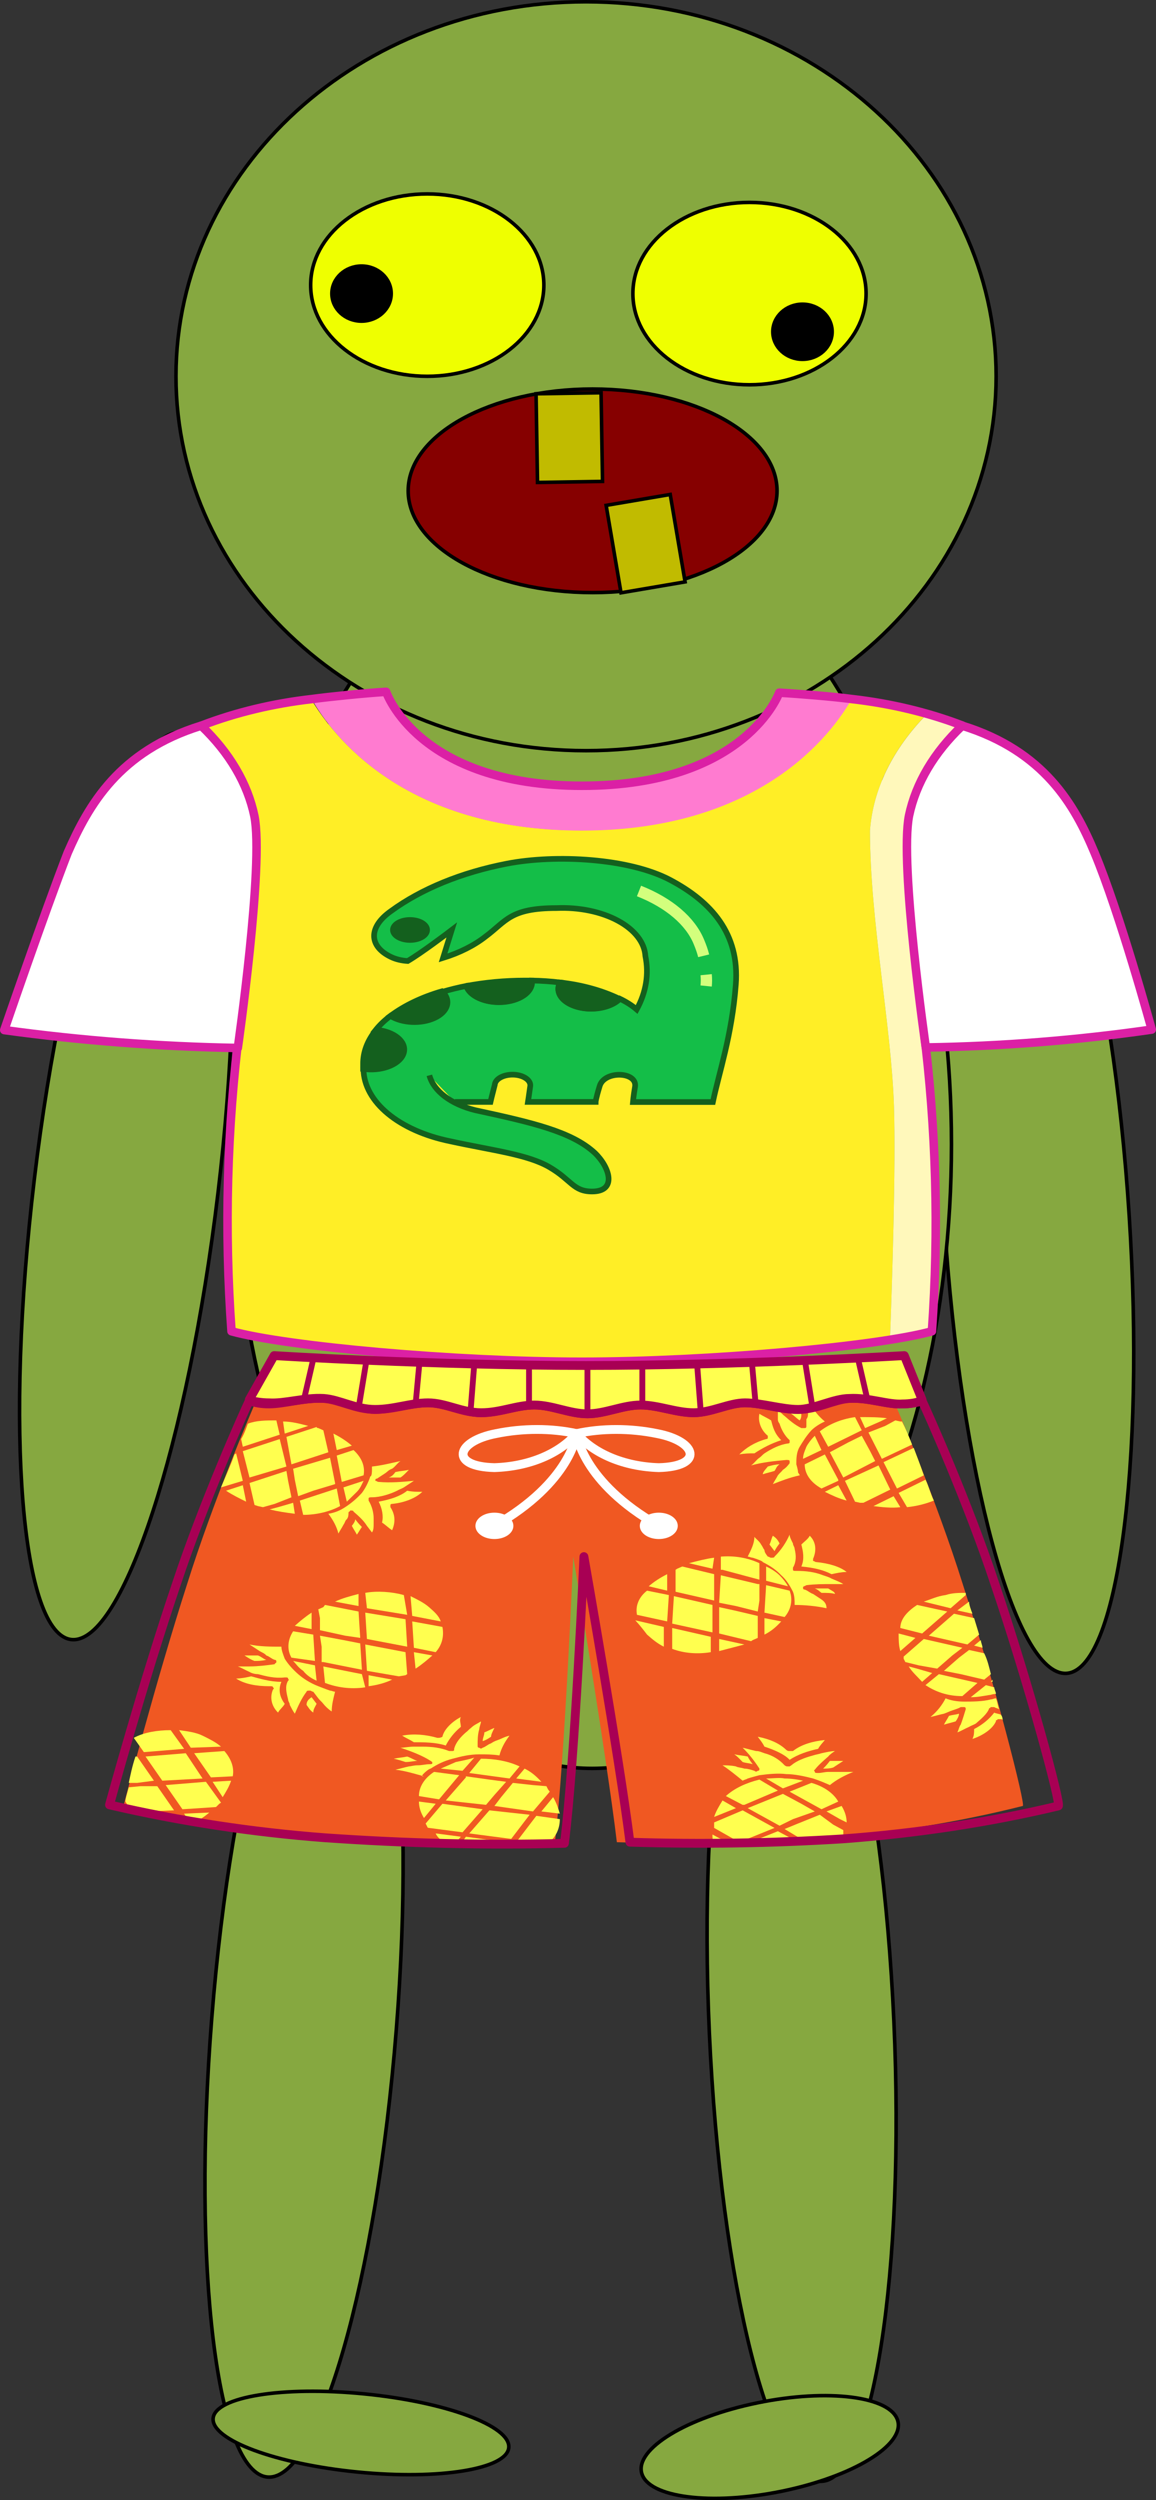 <svg version="1.1" xmlns="http://www.w3.org/2000/svg" xmlns:xlink="http://www.w3.org/1999/xlink" width="162.485" height="351.318" viewBox="0,0,162.485,351.318"><rect x="0" y="0" width="162.485" height="351.318" fill="#333333" stroke="none"/><g transform="translate(-49.765,-0.75)"><g data-paper-data="{&quot;isPaintingLayer&quot;:true}" stroke-miterlimit="10" stroke-dasharray="" stroke-dashoffset="0" style="mix-blend-mode: normal"><path d="M182.524,172.688c-2.28,-35.229 1.681,-64.052 8.848,-64.378c7.167,-0.326 14.825,27.968 17.105,63.197c2.28,35.229 -1.681,64.052 -8.848,64.378c-7.167,0.326 -14.825,-27.968 -17.105,-63.197z" fill="#86a840" fill-rule="nonzero" stroke="#000000" stroke-width="0.5" stroke-linecap="butt" stroke-linejoin="miter"/><path d="M183.5,161.547c0,48.432 -22.61,87.694 -50.5,87.694c-27.89,0 -50.5,-39.262 -50.5,-87.694c0,-48.432 22.61,-87.694 50.5,-87.694c27.89,0 50.5,39.262 50.5,87.694z" fill="#86a840" fill-rule="nonzero" stroke="#000000" stroke-width="0.5" stroke-linecap="butt" stroke-linejoin="miter"/><path d="M189.779,53.616c0,29.059 -25.806,52.616 -57.64,52.616c-31.834,0 -57.64,-23.557 -57.64,-52.616c0,-29.059 25.806,-52.616 57.64,-52.616c31.834,0 57.64,23.557 57.64,52.616z" fill="#86a840" fill-rule="nonzero" stroke="#000000" stroke-width="0.5" stroke-linecap="butt" stroke-linejoin="miter"/><path d="M54.592,166.431c4.203,-35.205 13.389,-63.31 20.518,-62.776c7.129,0.535 9.501,29.507 5.298,64.712c-4.203,35.205 -13.389,63.31 -20.518,62.776c-7.129,-0.535 -9.501,-29.507 -5.298,-64.712z" fill="#86a840" fill-rule="nonzero" stroke="#000000" stroke-width="0.5" stroke-linecap="butt" stroke-linejoin="miter"/><path d="M79.533,284.287c2.803,-35.178 10.881,-63.321 18.043,-62.86c7.161,0.462 10.694,29.353 7.891,64.532c-2.803,35.178 -10.881,63.321 -18.043,62.86c-7.161,-0.462 -10.694,-29.353 -7.891,-64.532z" fill="#86a840" fill-rule="nonzero" stroke="#000000" stroke-width="0.5" stroke-linecap="butt" stroke-linejoin="miter"/><path d="M149.468,286.36c-1.587,-35.254 2.933,-64.183 10.096,-64.614c7.163,-0.431 14.257,27.798 15.844,63.052c1.587,35.254 -2.933,64.183 -10.096,64.614c-7.163,0.431 -14.257,-27.798 -15.844,-63.052z" fill="#86a840" fill-rule="nonzero" stroke="#000000" stroke-width="0.5" stroke-linecap="butt" stroke-linejoin="miter"/><path d="M175.951,340.906c0.955,3.427 -6.326,7.857 -16.264,9.896c-9.938,2.038 -18.769,0.913 -19.724,-2.514c-0.955,-3.427 6.326,-7.857 16.264,-9.896c9.938,-2.038 18.769,-0.913 19.724,2.514z" data-paper-data="{&quot;index&quot;:null}" fill="#86a840" fill-rule="nonzero" stroke="#000000" stroke-width="0.5" stroke-linecap="butt" stroke-linejoin="miter"/><path d="M79.721,340.578c0.248,-3.033 9.752,-4.577 21.227,-3.448c11.476,1.129 20.578,4.504 20.33,7.537c-0.248,3.033 -9.752,4.577 -21.227,3.448c-11.476,-1.129 -20.578,-4.504 -20.33,-7.537z" data-paper-data="{&quot;index&quot;:null}" fill="#86a840" fill-rule="nonzero" stroke="#000000" stroke-width="0.5" stroke-linecap="butt" stroke-linejoin="miter"/><g><path d="M174.859,189.013c-14.25,2 -28.767,3.034 -43.329,3.087c-17.819,0 -41.48,-2.141 -49.224,-4.282c-1.08,-14.232 -0.749,-28.496 0.991,-42.698c2.09,-18.575 -3.912,-36.685 -5.359,-42.413c4.808,-1.846 10.07,-3.109 15.542,-3.729c2.921,4.871 12.808,18.45 37.943,18.45c25.135,0 35.264,-13.579 37.943,-18.45c3.666,0.463 7.256,1.162 10.718,2.088c-4.829,4.89 -7.605,10.552 -8.039,16.398c0,12.615 3.028,27.55 3.376,38.827c0.268,8.529 -0.268,25.07 -0.563,32.724z" fill="#ffee26" fill-rule="nonzero" stroke="none" stroke-width="1" stroke-linecap="butt" stroke-linejoin="miter"/><path d="M179.575,145.119c1.787,14.171 2.181,28.404 1.179,42.609c-1.916,0.499 -3.887,0.899 -5.895,1.195c0.295,-7.655 0.831,-24.106 0.563,-32.635c-0.348,-11.277 -3.376,-26.211 -3.376,-38.827c0.434,-5.846 3.21,-11.507 8.039,-16.398c1.723,0.447 3.382,0.997 4.957,1.642c-1.447,5.728 -7.476,23.838 -5.466,42.413z" fill="#fff8bb" fill-rule="nonzero" stroke="none" stroke-width="1" stroke-linecap="butt" stroke-linejoin="miter"/><path d="M93.587,98.995c2.385,-0.321 7.476,-0.839 10.424,-1.017c0,0 4.448,13.204 27.519,13.204c23.071,0 27.734,-13.079 27.734,-13.079c2.921,0.161 7.824,0.571 10.209,0.892c-2.787,4.871 -12.808,18.468 -37.943,18.468c-25.108,0 -35.13,-13.507 -37.943,-18.468z" fill="#ff7bd0" fill-rule="nonzero" stroke="none" stroke-width="1" stroke-linecap="butt" stroke-linejoin="miter"/><path d="M179.575,145.208c1.787,14.171 2.181,28.404 1.179,42.609c-7.717,2.141 -31.405,4.282 -49.224,4.282c-17.819,0 -41.48,-2.141 -49.224,-4.282c-1.027,-14.234 -0.642,-28.498 1.152,-42.698c2.09,-18.575 -3.912,-36.685 -5.359,-42.413c4.808,-1.846 10.07,-3.109 15.542,-3.729c2.358,-0.321 7.476,-0.839 10.397,-1.017c0,0 4.448,13.204 27.519,13.204c23.071,0 27.734,-13.079 27.734,-13.079c2.921,0.161 7.798,0.571 10.182,0.892c5.479,0.623 10.749,1.886 15.568,3.729c-1.447,5.728 -7.476,23.838 -5.466,42.502z" fill="none" fill-rule="evenodd" stroke="#db20a5" stroke-width="1.2" stroke-linecap="round" stroke-linejoin="round"/><path d="M85.521,115.428c1.367,6.78 -2.331,32.581 -2.331,32.581c-11.032,-0.19 -22.017,-1.032 -32.825,-2.516c0,0 5.6,-16.344 8.923,-24.927c2.921,-6.673 7.208,-14.274 18.757,-17.843c3.967,3.781 6.529,8.135 7.476,12.704z" fill="#ffffff" fill-rule="nonzero" stroke="#db20a5" stroke-width="1.2" stroke-linecap="round" stroke-linejoin="round"/><path d="M185.015,102.724c11.522,3.569 15.81,11.17 18.596,17.843c3.564,8.511 8.039,24.855 8.039,24.855c-10.44,1.51 -21.073,2.353 -31.753,2.516c0,0 -3.725,-25.801 -2.358,-32.581c0.957,-4.545 3.519,-8.875 7.476,-12.633z" fill="#ffffff" fill-rule="nonzero" stroke="#db20a5" stroke-width="1.2" stroke-linecap="round" stroke-linejoin="round"/></g><g stroke-linecap="butt" stroke-linejoin="miter"><path d="M110.118,151.855c0.578,2.189 3.008,4.041 6.417,4.89c8.04,1.74 13.558,3 16.829,6c2.122,2.025 3.171,5.43 -0.375,5.43c-2.672,0 -2.896,-1.62 -5.992,-3.42c-3.096,-1.8 -7.99,-2.34 -13.907,-3.63c-7.248,-1.468 -12.157,-5.53 -12.235,-10.125h0.375c2.551,0.228 4.927,-0.83 5.306,-2.362c0.379,-1.533 -1.381,-2.96 -3.933,-3.188c0.557,-0.695 1.244,-1.349 2.047,-1.95c1.64,1.037 4.318,1.161 6.203,0.287c1.885,-0.873 2.365,-2.461 1.113,-3.677c1.091,-0.321 2.217,-0.597 3.371,-0.825c0.431,1.426 2.607,2.416 5.008,2.279c2.401,-0.137 4.228,-1.355 4.205,-2.804c0,-0.075 0,-0.225 0,-0.225c1.325,0.023 2.645,0.113 3.945,0.27c-0.495,0.852 -0.27,1.796 0.604,2.53c0.874,0.734 2.288,1.167 3.79,1.16c1.656,-0.006 3.183,-0.537 4.02,-1.395c0.898,0.43 1.688,0.935 2.347,1.5c1.324,-2.415 1.741,-4.976 1.223,-7.5c-0.107,-1.902 -1.498,-3.696 -3.853,-4.97c-2.355,-1.273 -5.471,-1.916 -8.631,-1.78c-6.542,0 -7.041,1.815 -9.987,4.005c-1.596,1.252 -3.634,2.277 -5.967,3l1.223,-3.93c-0.649,0.495 -4.295,3.255 -6.192,4.365c-0.858,-0.049 -1.673,-0.247 -2.347,-0.57c-3.121,-1.485 -3.221,-4.185 0,-6.45c4.252,-3.111 9.902,-5.423 16.279,-6.66c6.891,-1.335 17.203,-0.765 22.971,2.295c5.768,3.06 9.763,7.515 9.213,14.7c-0.549,7.185 -2.372,12.405 -3.221,16.5h-11.236c0,0 0.075,-0.87 0.3,-2.19c0.275,-2.115 -4.394,-2.265 -4.994,0c-0.549,1.8 -0.549,2.175 -0.549,2.175h-9.513c0,0 0.1,-0.645 0.325,-2.265c0.062,-0.828 -1.006,-1.53 -2.384,-1.567c-1.379,-0.037 -2.547,0.604 -2.609,1.433c-0.399,1.53 -0.599,2.4 -0.599,2.4h-4.994" fill="#14be48" fill-rule="nonzero" stroke="#14601e" stroke-width="0.795"/><path d="M104.478,150.129c-0.88,0.518 -2.067,0.804 -3.299,0.796h-0.375c0,-0.21 0,-0.435 0,-0.66c-0.02,-1.652 0.595,-3.284 1.798,-4.77c1.948,0.362 3.274,1.445 3.271,2.67c-0.013,0.74 -0.515,1.446 -1.395,1.964z" fill="#14601e" fill-rule="nonzero" stroke="#14601e" stroke-width="0.795"/><path d="M112.565,141.505c-0.014,1.122 -1.14,2.131 -2.863,2.565c-1.722,0.434 -3.71,0.21 -5.052,-0.57c1.952,-1.456 4.416,-2.634 7.216,-3.45c0.465,0.45 0.708,0.97 0.699,1.5z" fill="#14601e" fill-rule="nonzero" stroke="#14601e" stroke-width="0.795"/><path d="M115.287,139.3c2.658,-0.504 5.428,-0.762 8.215,-0.765h0.949c0,0.075 0,0.225 0,0.225c0,1.541 -2.079,2.79 -4.644,2.79c-2.201,-0.016 -4.084,-0.954 -4.519,-2.25z" fill="#14601e" fill-rule="nonzero" stroke="#14601e" stroke-width="0.795"/><path d="M132.889,142.48c-1.496,0.005 -2.904,-0.426 -3.777,-1.156c-0.873,-0.73 -1.103,-1.669 -0.618,-2.519c3.034,0.336 5.883,1.12 8.29,2.28c-0.837,0.858 -2.364,1.389 -4.02,1.395z" fill="#14601e" fill-rule="nonzero" stroke="#14601e" stroke-width="0.795"/><path d="M104.9,131.425c0,-0.828 1.118,-1.5 2.497,-1.5c1.379,0 2.497,0.672 2.497,1.5c0,0.828 -1.118,1.5 -2.497,1.5c-1.379,0 -2.497,-0.672 -2.497,-1.5z" fill="#14601e" fill-rule="nonzero" stroke="#14601e" stroke-width="0.6"/><path d="M149.019,137.71c0.054,0.529 0.054,1.06 0,1.59" fill="none" fill-rule="evenodd" stroke="#d3ff7d" stroke-width="1.59"/><path d="M139.581,125.95c4.23,1.671 7.247,4.244 8.439,7.2c0.275,0.66 0.499,1.29 0.649,1.905" fill="none" fill-rule="evenodd" stroke="#d3ff7d" stroke-width="1.59"/></g><path d="M193.522,254.517c-9.194,2.315 -18.861,3.859 -28.762,4.63c-9.43,0.617 -18.861,0.772 -28.291,0.463c-1.415,-11.885 -6.13,-40.13 -6.13,-40.13c0,0 -1.179,28.4 -2.593,40.285c-10.609,0.309 -21.218,0 -31.827,-0.772c-9.666,-0.772 -19.332,-2.315 -28.762,-4.63c0,0 4.479,-17.287 8.959,-31.178c3.536,-11.267 8.959,-24.078 9.666,-25.622c0.707,0.309 1.65,0.463 2.593,0.463c2.122,0 4.715,-0.926 7.308,-0.772c2.122,0 4.715,1.544 6.837,1.544c2.122,0 4.715,-0.926 7.073,-0.926c2.357,0 4.715,1.389 7.073,1.389c2.358,0 4.715,-1.081 7.073,-1.081c2.357,0 4.715,1.235 7.073,1.235c2.357,0 4.715,-1.235 7.073,-1.235c2.358,0 4.715,1.081 7.073,1.081c2.357,0 4.479,-1.389 6.837,-1.389c2.358,0 4.479,0.926 7.073,0.926c2.593,0 4.715,-1.389 6.837,-1.544c2.593,-0.154 5.187,0.926 7.073,0.772c0.943,0 1.886,-0.154 2.593,-0.463c0.707,1.544 6.13,14.354 9.666,25.622c4.479,13.891 8.959,31.333 8.487,31.333z" fill="#f05822" fill-rule="nonzero" stroke="none" stroke-width="1" stroke-linecap="butt" stroke-linejoin="miter"/><g stroke="#ffffff" stroke-linecap="round" stroke-linejoin="round"><path d="M119.258,206.978c-6.365,-0.154 -5.422,-3.704 0.236,-4.785c3.772,-0.772 7.78,-0.772 11.316,0c-2.358,2.778 -6.601,4.63 -11.552,4.785z" fill="none" fill-rule="evenodd" stroke-width="1.24"/><path d="M130.81,202.194c0,0 -0.707,6.791 -11.552,12.965" fill="none" fill-rule="evenodd" stroke-width="1.24"/><path d="M116.9,215.159c0,-0.852 1.056,-1.543 2.358,-1.543c1.302,0 2.358,0.691 2.358,1.543c0,0.852 -1.056,1.543 -2.358,1.543c-1.302,0 -2.358,-0.691 -2.358,-1.543z" fill="#ffffff" fill-rule="nonzero" stroke-width="0.62"/><path d="M130.81,202.194c3.536,-0.772 7.544,-0.772 11.316,0c5.658,1.08 6.601,4.63 0.236,4.785c-4.951,-0.154 -9.195,-2.007 -11.552,-4.785z" fill="none" fill-rule="evenodd" stroke-width="1.24"/><path d="M142.362,215.159c-10.845,-6.174 -11.552,-12.965 -11.552,-12.965" fill="none" fill-rule="evenodd" stroke-width="1.24"/><path d="M140.005,215.159c0,-0.852 1.056,-1.543 2.358,-1.543c1.302,0 2.358,0.691 2.358,1.543c0,0.852 -1.056,1.543 -2.358,1.543c-1.302,0 -2.358,-0.691 -2.358,-1.543z" fill="#ffffff" fill-rule="nonzero" stroke-width="0.62"/></g><g fill="#ffff4f" fill-rule="nonzero" stroke="none" stroke-width="1" stroke-linecap="butt" stroke-linejoin="miter"><path d="M76.586,246.337l-1.65,-2.47c1.179,0.154 2.357,0.309 3.301,0.772c0.943,0.463 1.886,0.926 2.593,1.544z"/><path d="M70.22,247.572l5.658,-0.463l2.358,3.55l-5.658,0.309z"/><path d="M78.708,251.122l2.122,2.933l-0.236,0.154l-0.471,0.463l-4.715,0.309l-2.358,-3.396z"/><path d="M75.643,255.598l3.536,-0.154c-0.707,0.617 -1.65,1.235 -2.593,1.698z"/><path d="M69.985,246.954l-1.415,-2.006c1.415,-0.772 3.301,-1.08 5.187,-1.08l1.886,2.624z"/><path d="M81.301,246.8c0.943,1.08 1.415,2.315 1.179,3.55l-3.065,0.154l-2.357,-3.396z"/><path d="M79.651,251.122l2.593,-0.154c-0.236,0.772 -0.707,1.544 -1.179,2.315z"/><path d="M94.975,232.137l-0.236,-1.543l3.301,0.617l2.358,0.463l0.236,3.704l-5.422,-1.08h-0.236z"/><path d="M101.105,237.848c-2.122,0.309 -4.008,0 -5.658,-0.617l-0.236,-2.315l5.422,1.081z"/><path d="M90.731,233.68c-0.707,-1.235 -0.471,-2.624 0.236,-3.704l2.829,0.463l0.236,3.704z"/><path d="M92.382,235.533c-0.707,-0.463 -0.943,-0.926 -1.415,-1.389l3.065,0.617l0.236,2.161c-0.707,-0.309 -1.415,-0.772 -1.886,-1.389z"/><path d="M110.064,226.58c0.707,0.617 1.415,1.235 1.65,2.007l-4.008,-0.772l-0.236,-2.778c0.943,0.463 1.886,0.926 2.593,1.543z"/><path d="M106.999,232.137l-5.658,-1.08l-0.236,-3.704l5.658,0.926z"/><path d="M105.82,236.304l-4.479,-0.772l-0.236,-3.704l5.658,1.08l0.236,3.087l-0.236,0.154z"/><path d="M104.877,236.767c-0.943,0.463 -2.122,0.772 -3.3,0.926v-1.544z"/><path d="M96.154,238.311c0.236,0 0.471,0.154 0.707,0.154c-0.236,0.926 -0.472,1.852 -0.472,2.778c-0.471,-0.309 -0.943,-0.772 -1.179,-1.081c-0.236,-0.309 -0.471,-0.463 -0.707,-0.772c-0.236,-0.309 -0.471,-0.617 -0.707,-0.926c-0.236,0 -0.236,-0.154 -0.471,-0.154c-0.236,0 -0.471,0 -0.471,0.154c-0.707,0.926 -1.179,2.006 -1.65,3.087c-0.236,-0.309 -0.471,-0.772 -0.707,-1.235c0,-0.309 -0.236,-0.463 -0.236,-0.772c-0.236,-0.926 -0.471,-1.852 0,-2.624c0.236,-0.154 0,-0.154 0,-0.309c0,-0.154 -0.236,-0.154 -0.236,-0.154h-0.236c-1.415,0.154 -2.593,-0.154 -3.772,-0.463c-0.471,0 -0.943,-0.154 -1.179,-0.309c-0.707,-0.309 -1.179,-0.617 -1.65,-0.772c0.471,0 1.179,0 1.65,0v0c1.179,0 2.358,-0.154 3.536,-0.309c0,-0.154 0.236,-0.154 0.236,-0.309c0,-0.154 0,-0.309 -0.236,-0.309c-0.472,-0.154 -0.707,-0.463 -1.179,-0.617c-0.236,-0.309 -0.707,-0.463 -0.943,-0.617c-0.472,-0.309 -0.943,-0.617 -1.415,-0.926c1.415,0.309 3.065,0.309 4.479,0.309c0,0.463 0.236,1.08 0.471,1.698c0.471,0.772 1.179,1.544 1.886,2.161c0.707,0.617 1.65,1.235 2.829,1.698c0,0 1.179,0.463 1.65,0.617z"/><path d="M93.56,239.237c0.236,0.309 0.471,0.617 0.707,0.926c-0.236,0.463 -0.471,0.772 -0.471,1.235c-0.471,-0.309 -0.707,-0.772 -0.943,-1.08c0,-0.463 0.236,-0.772 0.707,-1.08z"/><path d="M89.788,240.163c-0.236,0.463 -0.707,0.772 -0.943,1.235c-0.943,-0.926 -1.179,-2.161 -0.707,-3.241c0.236,-0.154 0,-0.309 0,-0.309c0,-0.154 -0.236,-0.154 -0.236,-0.154h-0.236c-1.886,0 -3.536,-0.309 -4.715,-1.081c0.707,0 1.415,-0.154 2.122,-0.309c1.179,0.309 2.593,0.772 4.244,0.772c-0.471,1.08 -0.236,2.161 0.471,3.087z"/><path d="M106.999,227.661l-5.658,-0.926l-0.236,-2.161c1.65,-0.309 3.772,-0.154 5.422,0.309z"/><path d="M85.545,234.143c-0.471,-0.154 -0.943,-0.463 -1.415,-0.772c0.471,0 1.179,0 1.886,0c0.471,0.154 0.707,0.463 1.179,0.617c-0.707,0.154 -1.179,0.154 -1.65,0.154z"/><path d="M96.861,225.809c0.943,-0.463 2.122,-0.772 3.3,-1.08v1.698z"/><path d="M94.739,228.124l-0.236,-1.235l0.707,-0.309l0.236,-0.309l4.715,0.926l0.236,3.704l-2.122,-0.309l-3.536,-0.772z"/><path d="M93.56,228.124v1.544l-2.358,-0.463c0.707,-0.617 1.415,-1.235 2.358,-1.852z"/><path d="M107.706,228.587l4.244,0.772c0.236,1.235 0,2.47 -0.943,3.55l-3.065,-0.617z"/><path d="M110.535,233.372c-0.707,0.617 -1.415,1.235 -2.358,1.852l-0.236,-2.315z"/><path d="M90.967,207.133l5.187,-1.543l0.707,3.55v0.154l-3.065,0.926l-2.122,0.772l-0.472,-2.315z"/><path d="M99.454,204.509c1.179,1.08 1.65,2.315 1.415,3.55l-3.065,0.926l-0.707,-3.704z"/><path d="M97.568,212.38c-1.415,0.772 -3.301,1.235 -5.187,1.235l-0.471,-2.006l5.187,-1.698z"/><path d="M98.511,211.763l-0.471,-2.006l2.829,-0.926c-0.236,0.463 -0.471,1.081 -0.943,1.544c-0.471,0.463 -0.943,0.926 -1.415,1.389z"/><path d="M83.894,204.663l5.187,-1.698l0.943,3.859l-5.187,1.543z"/><path d="M90.024,202.656l4.244,-1.389c0,0.154 0.236,0.154 0.236,0.154l0.707,0.309l0.707,3.087l-5.187,1.698z"/><path d="M97.097,204.509l-0.471,-2.315c0.943,0.463 1.886,1.08 2.593,1.698z"/><path d="M102.048,207.287c0,-0.154 0,-0.309 0,-0.463c1.415,-0.154 2.593,-0.463 4.008,-0.772c-0.471,0.309 -0.707,0.772 -1.179,1.08c-0.471,0.154 -0.707,0.463 -0.943,0.617c-0.471,0.309 -0.707,0.463 -1.179,0.772c-0.236,0 -0.236,0.154 -0.236,0.309c0.236,0 0.236,0.154 0.471,0.154c1.65,0.154 3.301,0 4.951,-0.154c-0.471,0.309 -0.943,0.617 -1.415,0.926c-0.236,0.154 -0.707,0.309 -0.943,0.463c-0.943,0.463 -2.357,0.926 -3.536,0.926c-0.236,0 -0.471,0 -0.471,0.154v0.154v0.154c0.471,0.772 0.707,1.698 0.707,2.47c0,0.309 0,0.463 0,0.772c0,0.463 0,0.926 -0.236,1.235c-0.236,-0.309 -0.471,-0.617 -0.707,-0.926v0c-0.471,-0.772 -1.179,-1.389 -1.886,-2.006c0,-0.154 -0.236,-0.154 -0.471,-0.154c0,0.154 -0.236,0.154 -0.236,0.309c0,0.309 0,0.617 -0.236,0.926c-0.236,0.154 -0.236,0.463 -0.471,0.772c-0.236,0.463 -0.471,0.772 -0.707,1.235c-0.236,-0.926 -0.707,-1.852 -1.415,-2.778c0.943,-0.154 1.65,-0.463 2.358,-0.926c0.943,-0.617 1.65,-1.235 2.357,-2.006c0.472,-0.617 0.943,-1.544 1.179,-2.315c0.236,0 0.236,-0.772 0.236,-0.926z"/><path d="M105.348,207.596c0.707,-0.154 1.179,-0.154 1.886,-0.309c-0.471,0.463 -0.707,0.772 -1.179,1.08c-0.471,0 -1.179,0 -1.65,0c0.471,-0.154 0.707,-0.463 0.943,-0.772z"/><path d="M106.999,210.22c0.707,0.154 1.415,0.154 2.122,0.154c-0.943,0.926 -2.593,1.544 -4.244,1.698c0,0 -0.236,0 -0.236,0.154v0.154v0.154c0.707,1.08 0.707,2.161 0.236,3.241c-0.471,-0.309 -0.943,-0.772 -1.415,-1.08c0.236,-0.926 0,-2.007 -0.471,-2.933c1.65,-0.309 3.065,-0.772 4.008,-1.543z"/><path d="M100.633,215.313c-0.236,0.309 -0.471,0.772 -0.707,1.081c-0.236,-0.463 -0.471,-0.772 -0.707,-1.235c0.236,-0.309 0.471,-0.617 0.471,-0.926c0.236,0.309 0.471,0.617 0.943,1.08z"/><path d="M83.894,209.448l0.471,2.315c-0.943,-0.463 -1.886,-0.926 -2.829,-1.543z"/><path d="M90.731,211.146l-2.358,0.926l-1.65,0.463l-0.707,-0.154l-0.472,-0.154l-0.707,-3.087l5.187,-1.698l0.236,1.389z"/><path d="M91.203,213.461c-1.179,-0.154 -2.357,-0.309 -3.536,-0.617l1.179,-0.309l2.122,-0.617z"/><path d="M89.788,202.194l-0.236,-1.698c1.179,0 2.358,0.309 3.536,0.617z"/><path d="M153.207,226.426l-2.358,-0.463l0.236,-3.859l5.187,1.235h0.236v2.315l-0.236,1.543z"/><path d="M151.321,221.333h-0.236v-1.852c1.886,-0.154 3.772,0.154 5.422,0.926v2.315z"/><path d="M157.451,223.494l3.301,0.772c0.471,1.235 0.236,2.624 -0.707,3.704l-2.829,-0.617z"/><path d="M159.337,222.104c0.471,0.463 0.943,1.081 1.179,1.544l-3.065,-0.772v-2.006c0.707,0.309 1.415,0.772 1.886,1.235z"/><path d="M139.062,228.433l4.008,0.926v2.778c-0.943,-0.463 -1.65,-1.081 -2.357,-1.698c-0.471,-0.617 -0.943,-1.235 -1.65,-2.006z"/><path d="M149.907,226.272v3.859l-5.658,-1.235l0.236,-3.859z"/><path d="M150.142,225.654l-5.422,-1.235v-3.087l0.236,-0.154l0.707,-0.309l4.479,1.08z"/><path d="M149.907,221.178l-3.301,-0.772c1.179,-0.309 2.357,-0.617 3.536,-0.772z"/><path d="M165.938,226.735c-1.415,-0.309 -3.065,-0.463 -4.479,-0.463c0,-0.617 0,-1.235 -0.236,-1.852c-0.471,-0.926 -0.943,-1.698 -1.65,-2.315c-0.707,-0.772 -1.65,-1.389 -2.593,-1.852c0,-0.154 -0.943,-0.463 -1.415,-0.617c-0.236,0 -0.471,-0.154 -0.707,-0.154c0.471,-0.926 0.943,-1.852 0.943,-2.778c0.236,0.309 0.707,0.617 0.943,1.08c0.236,0.309 0.236,0.463 0.471,0.772c0,0.309 0.236,0.617 0.471,0.926c0.236,0 0.236,0.154 0.471,0.154c0.236,0 0.471,0 0.471,-0.154c0.943,-0.926 1.65,-2.006 2.122,-3.087c0,0.309 0.236,0.772 0.471,1.235c0,0.309 0.236,0.463 0.236,0.772c0.236,0.926 0.236,1.852 -0.236,2.624c0,0.154 0,0.154 0,0.309c0,0.154 0.236,0.154 0.236,0.154h0.236c1.415,0 2.593,0.154 3.772,0.617c0.471,0.154 0.943,0.309 1.179,0.463c0.707,0.309 1.179,0.463 1.65,0.772c-0.471,0 -1.179,0 -1.65,0v0c-1.179,0 -2.358,0 -3.536,0.154c-0.236,0.154 -0.471,0.154 -0.471,0.309c0,0.154 0,0.309 0.236,0.309c0.471,0.154 0.707,0.463 1.179,0.617c0.236,0.154 0.707,0.463 0.943,0.617c0.471,0.309 0.943,0.617 0.943,1.389z"/><path d="M158.63,218.709c-0.236,-0.309 -0.471,-0.617 -0.707,-0.926c0.236,-0.463 0.236,-0.772 0.472,-1.235c0.471,0.309 0.707,0.617 0.943,1.081c-0.236,0.309 -0.471,0.617 -0.707,1.08z"/><path d="M168.767,221.641c-0.707,0 -1.415,0.154 -2.122,0.309c-1.179,-0.617 -2.593,-0.926 -4.244,-1.08c0.471,-1.081 0.236,-2.161 0,-3.087c0.471,-0.463 0.943,-0.772 1.179,-1.235c0.943,0.926 0.943,2.161 0.471,3.241c0,0.154 0,0.154 0,0.309c0.236,0 0.236,0.154 0.471,0.154c-0.236,0 -0.236,0 0,0c1.65,0.154 3.301,0.617 4.244,1.389z"/><path d="M144.248,229.513l5.422,1.235v2.161c-1.886,0.309 -3.772,0.154 -5.422,-0.463z"/><path d="M167.117,224.728c-0.471,-0.154 -1.179,-0.154 -1.886,-0.154c-0.236,-0.154 -0.471,-0.463 -0.943,-0.617c0.707,0 1.179,0 1.886,0c0.471,0.309 0.943,0.463 0.943,0.772z"/><path d="M154.386,231.828c-1.179,0.309 -2.357,0.617 -3.536,0.926v-1.698z"/><path d="M155.329,231.365l-4.479,-1.08v-3.704l2.122,0.463l3.301,0.772v1.852v1.235l-0.707,0.309z"/><path d="M157.215,228.124l2.357,0.463c-0.707,0.772 -1.415,1.389 -2.357,1.852v-0.772z"/><path d="M140.712,224.265l3.065,0.617l-0.236,3.704l-4.244,-0.926c-0.236,-1.235 0.236,-2.47 1.415,-3.396z"/><path d="M143.541,221.95v2.315l-2.593,-0.617c0.707,-0.617 1.65,-1.235 2.593,-1.698z"/><path d="M172.775,206.052l-4.479,2.315l-1.886,-3.55v0l2.593,-1.389l1.886,-0.926l1.179,2.161z"/><path d="M162.873,206.515l2.829,-1.389l1.886,3.55v0.154l-2.357,1.081c-1.65,-0.926 -2.358,-2.161 -2.358,-3.396z"/><path d="M169.946,199.878l0.943,1.852l-4.715,2.315l-1.179,-2.161c1.179,-0.926 2.829,-1.698 4.951,-2.006z"/><path d="M164.288,202.502l0.943,2.006l-2.593,1.235c0,-0.617 0.236,-1.081 0.471,-1.698c0.236,-0.463 0.707,-1.081 1.179,-1.544z"/><path d="M174.897,210.065l-3.772,1.852c-0.236,0 -0.472,0 -0.472,0l-0.707,-0.154l-1.415,-2.933l4.715,-2.161z"/><path d="M167.588,209.448l1.179,2.161c-1.179,-0.309 -2.122,-0.772 -3.065,-1.235z"/><path d="M158.63,207.441c-0.471,0.154 -1.179,0.309 -1.65,0.463c0,-0.309 0.471,-0.772 0.707,-1.08c0.471,-0.154 1.179,-0.309 1.65,-0.309c-0.471,0.309 -0.471,0.617 -0.707,0.926z"/><path d="M155.8,204.972c-0.707,0 -1.415,0 -2.122,0.154c0.943,-0.926 2.122,-1.698 3.772,-2.161c0,0 0.236,0 0.236,-0.154v-0.154c0,-0.154 0,-0.154 0,-0.154c-0.943,-0.772 -1.415,-2.006 -1.179,-3.087c0.471,0.309 1.179,0.617 1.65,0.926c0.236,0.926 0.471,1.852 1.415,2.778c-1.415,0.463 -2.593,1.08 -3.772,1.852z"/><path d="M171.36,201.422l-0.707,-1.543c1.415,0 2.593,0 3.772,0.154l-0.943,0.463z"/><path d="M176.311,212.535c-1.179,0.154 -2.593,0 -3.772,-0.154l2.829,-1.389z"/><path d="M112.421,253.746l2.829,-3.241v-0.154l3.301,0.463l2.358,0.309l-1.65,1.852l-1.179,1.389z"/><path d="M108.649,253.128c0,-1.235 0.707,-2.47 2.122,-3.396l3.536,0.463l-2.829,3.396z"/><path d="M117.372,247.88c1.886,0 3.772,0.309 5.422,1.081l-1.415,1.698l-5.658,-0.772z"/><path d="M116.429,247.726l-1.65,1.852l-3.065,-0.309c0.707,-0.309 1.415,-0.617 2.122,-0.926c0.707,-0.154 1.65,-0.309 2.593,-0.617z"/><path d="M124.209,255.752l-2.593,3.396l-5.894,-0.772l2.829,-3.241z"/><path d="M114.779,258.222l-4.715,-0.617c-0.236,0 -0.236,-0.154 -0.236,-0.154l-0.236,-0.463l2.357,-2.778l5.658,0.772z"/><path d="M111.007,254.209l-1.65,2.006c-0.471,-0.772 -0.707,-1.544 -0.707,-2.315z"/><path d="M109.356,250.35c-1.179,-0.309 -2.593,-0.772 -4.008,-0.926c0.707,-0.154 1.179,-0.309 1.886,-0.463c0.236,0 0.707,-0.154 1.179,-0.154c0.707,0 1.179,-0.154 1.65,-0.154c0.236,0 0.471,0 0.471,-0.154c0,-0.154 0,-0.154 -0.236,-0.309c-1.179,-0.772 -2.829,-1.389 -4.244,-1.852c0.471,0 1.179,-0.154 1.886,-0.154c0.236,0 0.707,0 1.179,0c1.415,0 2.593,0.154 3.772,0.617c0.236,0 0.236,0 0.471,0c0.236,0 0.236,-0.154 0.236,-0.154v-0.154c0.236,-0.926 0.943,-1.698 1.65,-2.315c0.236,-0.154 0.471,-0.463 0.707,-0.617c0.471,-0.463 0.943,-0.617 1.415,-0.926c0,0.309 -0.236,0.772 -0.236,1.08v0c-0.236,0.772 -0.236,1.544 -0.236,2.315c0,0.154 0,0.309 0.236,0.309c0.236,0.154 0.236,0.154 0.471,0c0.472,-0.154 0.707,-0.463 1.179,-0.617c0.236,-0.154 0.471,-0.309 0.943,-0.463c0.472,-0.154 0.943,-0.463 1.65,-0.617c-0.707,0.926 -1.179,1.852 -1.415,2.778c-0.943,-0.154 -1.886,-0.154 -2.829,-0.154c-1.415,0 -2.593,0.309 -3.772,0.617c-1.179,0.309 -2.122,0.772 -3.065,1.389c-0.236,0 -0.943,0.617 -1.179,0.926c0,0.154 -0.236,0.154 0.236,0.154z"/><path d="M106.763,248.344c-0.471,-0.154 -0.943,-0.309 -1.65,-0.463c0.707,-0.154 1.179,-0.154 1.886,-0.309c0.472,0.154 0.943,0.463 1.415,0.617c-0.471,0 -0.943,0.154 -1.65,0.154z"/><path d="M111.949,244.793c0.236,-1.081 1.415,-2.161 2.593,-2.778c-0.236,0.463 0,0.926 0,1.389c-0.943,0.772 -1.65,1.698 -2.122,2.624c-1.415,-0.463 -3.065,-0.463 -4.479,-0.463c-0.471,-0.309 -1.179,-0.617 -1.65,-0.926c1.65,-0.309 3.301,-0.154 4.951,0.309c0.236,0 0.472,0 0.707,-0.154c-0.236,0.154 -0.236,0.154 0,0z"/><path d="M125.152,255.906l3.301,0.463c0,1.235 -0.471,2.47 -1.65,3.396l-4.244,-0.463z"/><path d="M118.786,244.793c-0.471,0.309 -0.707,0.463 -1.179,0.617c0,-0.463 0.236,-0.772 0.236,-1.235c0.471,-0.154 0.943,-0.463 1.415,-0.617c-0.236,0.463 -0.471,0.926 -0.471,1.235z"/><path d="M125.859,255.289l1.65,-2.006c0.471,0.772 0.707,1.544 0.943,2.315z"/><path d="M124.68,251.585l1.886,0.154l0.236,0.463l0.236,0.309l-2.358,2.778l-5.422,-0.772l0.943,-1.235l1.65,-2.007z"/><path d="M122.323,250.659l1.179,-1.389c0.943,0.463 1.65,1.08 2.358,1.852l-1.179,-0.154z"/><path d="M162.402,254.209l1.886,1.08l-3.065,1.08l-1.886,0.926l-4.479,-2.47l4.951,-2.007z"/><path d="M156.508,250.813l2.593,1.544l-4.715,2.006h-0.236l-2.358,-1.235c1.179,-1.081 2.829,-1.852 4.715,-2.315z"/><path d="M165.231,254.98l-4.479,-2.47l3.065,-1.235c1.65,0.463 3.065,1.389 3.772,2.624z"/><path d="M160.044,250.659c0.943,0 1.886,0.154 2.593,0.309l-2.829,1.08l-2.358,-1.389c0.943,0 1.886,-0.154 2.593,0z"/><path d="M158.63,257.604l-4.951,2.007l-3.536,-2.007c0,-0.154 0,-0.309 0,-0.309v-0.463l4.008,-1.698z"/><path d="M153.207,254.826l-3.065,1.235c0.236,-0.772 0.707,-1.544 1.179,-2.315z"/><path d="M167.588,249.733c0.707,0 1.415,0 2.122,0c-1.179,0.463 -2.357,1.08 -3.301,1.852c-0.707,-0.309 -1.415,-0.617 -2.357,-0.926c-1.179,-0.309 -2.593,-0.617 -3.772,-0.617c-1.179,-0.154 -2.593,0 -3.772,0.154c0,0 -1.179,0.309 -1.65,0.463c-0.236,0.154 -0.471,0.154 -0.707,0.309c-0.943,-0.772 -1.886,-1.544 -2.829,-2.161c0.471,0 1.179,0 1.886,0.154c0.236,0.154 0.707,0.154 1.179,0.309c0.471,0 0.943,0.154 1.415,0.309c0.236,0.154 0.236,0.154 0.472,0c0.236,0 0.236,-0.154 0.236,-0.309c-0.707,-1.081 -1.415,-2.007 -2.357,-2.933c0.707,0.154 1.179,0.309 1.886,0.463c0.471,0 0.707,0.154 1.179,0.309c1.179,0.309 2.122,0.926 2.829,1.698c0.236,0.154 0.236,0.154 0.472,0.154h0.236c0.236,-0.154 0.236,-0.154 0.236,-0.154c0.707,-0.617 1.886,-1.08 3.065,-1.389c0.471,-0.154 0.707,-0.154 1.179,-0.309c0.707,-0.154 1.415,-0.309 1.886,-0.309c-0.236,0.154 -0.707,0.463 -0.943,0.772v0c-0.707,0.617 -1.415,1.235 -1.886,1.852c-0.236,0.154 0,0.154 0,0.309c0,0.154 0.236,0.154 0.472,0.154c0.471,0 0.943,-0.154 1.415,-0.154c0.471,0 0.943,0 1.415,0z"/><path d="M154.15,248.344c-0.472,-0.463 -0.707,-0.772 -1.179,-1.081c0.707,0.154 1.179,0.154 1.886,0.309c0.236,0.463 0.471,0.772 0.707,1.081c-0.471,-0.154 -0.943,-0.154 -1.415,-0.309z"/><path d="M156.272,244.793c1.65,0.309 3.065,0.926 4.008,1.852c0.236,0.154 0.236,0.154 0.471,0.154h0.236c0.236,0 0.236,0 0.236,0c1.179,-0.926 2.829,-1.389 4.479,-1.544c-0.236,0.309 -0.707,0.772 -0.943,1.235c-1.415,0.309 -2.829,0.772 -4.008,1.544c-0.707,-0.772 -2.122,-1.389 -3.536,-1.852c-0.236,-0.463 -0.471,-0.772 -0.943,-1.389z"/><path d="M166.409,248.189c0.707,0 1.179,0 1.886,0c-0.471,0.309 -0.943,0.617 -1.415,0.926c-0.472,0.154 -0.943,0.154 -1.415,0.154c0.471,-0.463 0.707,-0.772 0.943,-1.081z"/><path d="M168.06,254.517c0.471,0.772 0.707,1.544 0.707,2.315l-0.943,-0.463l-1.886,-1.081z"/><path d="M185.034,239.083c-2.122,0 -3.772,-0.617 -5.187,-1.544l1.886,-1.543l5.422,1.235z"/><path d="M178.669,226.272l4.244,0.926l-3.536,3.087l-3.065,-0.772c0,-1.235 0.943,-2.315 2.357,-3.241z"/><path d="M184.563,241.552c0,0.309 -0.236,0.772 -0.471,1.08c-0.471,0.154 -1.179,0.309 -1.65,0.463c0.236,-0.463 0.471,-0.772 0.707,-1.235c0.471,-0.154 0.943,-0.154 1.415,-0.309z"/><path d="M178.433,230.902l-2.122,1.852c-0.236,-0.772 -0.236,-1.698 -0.236,-2.47z"/><path d="M178.905,234.761l-1.886,-0.463l-0.236,-0.463v-0.309l2.829,-2.47l5.422,1.235l-1.415,1.08l-2.122,1.852z"/><path d="M180.791,235.841l-1.415,1.235c-0.707,-0.772 -1.415,-1.389 -1.886,-2.161l1.179,0.309z"/><path d="M83.894,204.046l-0.236,-1.081c0.472,-0.772 0.707,-1.544 0.943,-2.161c1.179,-0.463 2.593,-0.463 4.008,-0.463l0.471,2.006z"/><path d="M83.894,208.83l-3.065,0.926c0.707,-1.698 1.415,-3.241 1.886,-4.63l0.236,-0.154z"/><path d="M71.871,251.739l2.357,3.396l-3.536,0.154c-0.943,-0.154 -1.886,-0.463 -2.829,-0.617l-0.471,-0.772c0,-0.463 0.236,-1.08 0.471,-2.006l1.65,-0.154z"/><path d="M69.042,251.276h-1.179c0.236,-1.08 0.471,-2.315 0.943,-3.704h0.236l2.358,3.396z"/><path d="M115.25,258.839l5.658,0.772l-0.236,0.309c-1.886,0 -4.008,0 -6.13,0z"/><path d="M111.007,258.376l3.536,0.463l-0.943,1.081c-0.471,0 -0.707,0 -1.179,0c-0.471,-0.463 -1.179,-0.926 -1.415,-1.544z"/><path d="M159.101,258.067l2.593,1.389c-2.122,0.154 -4.479,0.154 -6.837,0.309z"/><path d="M149.907,258.53l2.593,1.389c-0.707,0 -1.65,0 -2.358,0c-0.236,-0.463 -0.236,-1.081 -0.236,-1.389z"/><path d="M166.881,257.141l1.415,0.772v0.463v0.309l-1.179,0.463c-0.707,0 -1.415,0.154 -2.122,0.154c-0.707,0.154 -1.415,0.154 -2.122,0.154l-2.829,-1.698l1.886,-0.772l3.065,-1.235z"/><path d="M184.327,227.043l1.65,-1.235c0,0.463 0.236,1.08 0.471,1.698z"/><path d="M179.612,225.809c0.943,-0.309 1.886,-0.772 3.065,-0.926c0.943,-0.309 1.886,-0.309 2.829,-0.309c0,0.154 0,0.154 0,0.309l-2.122,1.852z"/><path d="M186.685,231.983l0.943,-0.772c0,0.309 0.236,0.772 0.236,1.08z"/><path d="M183.856,227.506l2.829,0.617c0.236,0.772 0.471,1.544 0.707,2.315l-1.65,1.389l-5.422,-1.235z"/><path d="M189.042,237.076l0.236,-0.309c0,0 0,0.154 0,0.309z"/><path d="M185.978,232.6l2.122,0.463c0.471,0.926 0.707,2.007 0.943,2.933l-0.943,0.772l-3.301,-0.772l-2.358,-0.463l2.122,-1.852z"/><path d="M186.921,242.941c-0.236,0.154 -0.707,0.309 -0.943,0.463c-0.707,0.309 -1.179,0.617 -1.65,0.772c0.236,-0.463 0.236,-0.772 0.471,-1.08v0c0.236,-0.617 0.471,-1.389 0.707,-2.161c0,-0.154 0,-0.309 -0.236,-0.309c0,0 -0.236,0 -0.471,0c-0.236,0.154 -0.707,0.309 -1.179,0.463c-0.471,0.154 -0.707,0.309 -1.179,0.463c-0.707,0.154 -1.179,0.309 -1.886,0.463c0.943,-0.772 1.65,-1.698 2.122,-2.624c0.707,0.309 1.65,0.463 2.593,0.463c1.179,0 2.593,0 3.772,-0.309c0.236,0 0.471,-0.154 0.707,-0.154c0.236,0.463 0.236,1.08 0.472,1.544c-0.236,-0.154 -0.472,-0.154 -0.707,-0.309c-0.236,0 -0.236,0 -0.471,0c0,0 0,0 -0.236,0.154c0.236,-0.154 0.236,0 0,0c-0.236,0.772 -1.179,1.544 -1.886,2.161z"/><path d="M188.335,237.539l1.179,0.309c0,0.309 0.236,0.617 0.236,0.926c-0.471,0 -0.707,0.154 -0.943,0.154c-0.943,0.154 -1.65,0.309 -2.593,0.309z"/><path d="M190.693,242.478c0,-0.154 -0.236,-0.154 -0.236,-0.154c-0.236,0 -0.236,0 -0.471,0c0,0.154 -0.236,0.154 -0.236,0.154c0,0.154 0,0.154 0,0.154c-0.471,1.08 -1.886,2.006 -3.3,2.47c0.236,-0.463 0.236,-0.926 0.236,-1.389c1.179,-0.617 2.122,-1.389 2.829,-2.315c0.236,0.154 0.707,0.154 0.943,0.309c0.236,0.309 0.236,0.617 0.236,0.772z"/><path d="M176.076,210.528l3.772,-1.852c0.471,0.926 0.707,2.006 1.179,2.933c-1.179,0.463 -2.358,0.772 -3.772,0.926z"/><path d="M173.954,206.207l4.244,-2.006c0.471,1.235 0.943,2.47 1.415,3.859l-3.772,1.852z"/><path d="M174.19,201.113l1.415,-0.772l0.707,0.154h0.236c0.471,0.926 0.943,2.006 1.415,3.241l-4.244,2.006l-0.707,-1.389l-1.179,-2.315z"/><path d="M162.166,200.341c-0.471,-0.309 -0.707,-0.617 -1.179,-0.926c0,-0.309 0.236,-0.617 0.236,-0.926h0.236c0.236,0.309 0.707,0.617 0.943,0.926c0,0.309 0,0.617 -0.236,0.926z"/><path d="M159.101,200.187c0,-0.309 0,-0.772 0,-1.081h0.236c0.236,0.154 0.471,0.463 0.707,0.617v0c0.707,0.617 1.415,1.235 2.358,1.698c0,0 0.236,0 0.471,0c0.236,0 0.236,-0.154 0.236,-0.309c0,-0.309 0,-0.617 0,-0.926c0.236,-0.309 0.236,-0.617 0.236,-0.926c0.236,-0.463 0.236,-0.926 0.236,-1.389c0.471,0.926 1.179,1.852 2.122,2.624c-0.707,0.309 -1.415,0.772 -1.886,1.235c-0.707,0.772 -1.179,1.544 -1.65,2.315c-0.471,0.772 -0.471,1.698 -0.471,2.47c0,0 0.236,0.772 0.236,1.081c0,0.154 0.236,0.309 0.236,0.463c-1.415,0.309 -2.593,0.772 -3.772,1.235c0.236,-0.463 0.471,-0.772 0.707,-1.235c0.236,-0.309 0.471,-0.463 0.707,-0.772c0.471,-0.309 0.707,-0.617 0.943,-0.926c0,0 0,-0.154 0,-0.309c0,-0.154 -0.236,-0.154 -0.471,-0.154c-1.65,0.154 -3.301,0.309 -4.951,0.772c0.471,-0.309 0.707,-0.772 1.179,-1.081c0.236,-0.154 0.471,-0.463 0.707,-0.617c0.943,-0.617 2.122,-1.235 3.301,-1.389c0,0 0.236,0 0.236,-0.154v-0.154v-0.154c-0.707,-0.617 -1.179,-1.544 -1.415,-2.315c-0.236,-0.309 -0.236,-0.463 -0.236,-0.617z"/></g><g stroke="#a80054" stroke-linecap="round" stroke-linejoin="round"><path d="M198.52,254.517c-9.704,2.315 -19.905,3.859 -30.355,4.63c-9.953,0.617 -19.905,0.772 -29.858,0.463c-1.493,-11.885 -6.469,-40.13 -6.469,-40.13c0,0 -1.244,28.4 -2.737,40.285c-11.197,0.309 -22.393,0 -33.59,-0.772c-10.201,-0.772 -20.403,-2.315 -30.355,-4.63c0,0 4.727,-17.287 9.455,-31.178c3.732,-11.267 9.455,-24.078 10.201,-25.622c0.747,0.309 1.742,0.463 2.737,0.463c2.239,0 4.976,-0.926 7.713,-0.772c2.239,0 4.976,1.544 7.216,1.544c2.239,0 4.976,-0.926 7.464,-0.926c2.488,0 4.976,1.389 7.464,1.389c2.488,0 4.976,-1.081 7.464,-1.081c2.488,0 4.976,1.235 7.464,1.235c2.488,0 4.976,-1.235 7.464,-1.235c2.488,0 4.976,1.081 7.464,1.081c2.488,0 4.727,-1.389 7.216,-1.389c2.488,0 4.728,0.926 7.464,0.926c2.737,0 4.976,-1.389 7.216,-1.544c2.737,-0.154 5.474,0.926 7.464,0.772c0.995,0 1.991,-0.154 2.737,-0.463c0.746,1.544 6.469,14.354 10.201,25.622c4.728,13.891 9.455,31.333 8.957,31.333z" fill="none" fill-rule="evenodd" stroke-width="1.24"/><path d="M87.549,197.872c-0.995,0 -1.742,-0.154 -2.737,-0.309v-0.154l3.483,-6.174c0,0 22.393,1.389 43.791,1.389c21.398,0 44.787,-1.389 44.787,-1.389l2.488,6.174v0.154c-0.747,0.309 -1.742,0.463 -2.737,0.463c-1.99,0.154 -4.727,-0.926 -7.464,-0.772c-2.239,0 -4.976,1.544 -7.216,1.544c-2.239,0 -5.225,-0.926 -7.464,-0.926c-2.239,0 -4.728,1.389 -7.216,1.389c-2.488,0 -4.976,-1.081 -7.464,-1.081c-2.488,0 -4.976,1.235 -7.464,1.235c-2.488,0 -4.976,-1.235 -7.464,-1.235c-2.488,0 -4.728,1.081 -7.464,1.081c-2.737,0 -4.976,-1.389 -7.464,-1.389c-2.488,0 -4.728,0.926 -7.464,0.926c-2.737,0 -4.976,-1.389 -7.216,-1.544c-2.737,-0.154 -5.474,0.772 -7.713,0.617z" fill="#ffff4f" fill-rule="nonzero" stroke-width="1.24"/><path d="M132.335,199.57v-6.791" fill="none" fill-rule="evenodd" stroke-width="0.822"/><path d="M140.049,192.778v5.402" fill="none" fill-rule="evenodd" stroke-width="0.822"/><path d="M147.762,192.624l0.498,6.483" fill="none" fill-rule="evenodd" stroke-width="0.822"/><path d="M155.475,192.47l0.498,5.556" fill="none" fill-rule="evenodd" stroke-width="0.822"/><path d="M163.935,198.335l-0.995,-6.174" fill="none" fill-rule="evenodd" stroke-width="0.822"/><path d="M171.648,197.254l-1.244,-5.402" fill="none" fill-rule="evenodd" stroke-width="0.822"/><path d="M124.124,198.18v-5.402" fill="none" fill-rule="evenodd" stroke-width="0.822"/><path d="M116.411,192.624l-0.498,6.328" fill="none" fill-rule="evenodd" stroke-width="0.822"/><path d="M108.2,197.872l0.498,-5.402" fill="none" fill-rule="evenodd" stroke-width="0.822"/><path d="M101.234,192.161l-0.995,6.019" fill="none" fill-rule="evenodd" stroke-width="0.822"/><path d="M92.525,197.254l1.244,-5.402" fill="none" fill-rule="evenodd" stroke-width="0.822"/></g><path d="M126.208,40.813c0,7.076 -7.337,12.813 -16.389,12.813c-9.051,0 -16.389,-5.737 -16.389,-12.813c0,-7.076 7.337,-12.813 16.389,-12.813c9.051,0 16.389,5.737 16.389,12.813z" fill="#efff00" fill-rule="nonzero" stroke="#000000" stroke-width="0.5" stroke-linecap="butt" stroke-linejoin="miter"/><path d="M171.5,42.005c0,7.076 -7.337,12.813 -16.389,12.813c-9.051,0 -16.389,-5.737 -16.389,-12.813c0,-7.076 7.337,-12.813 16.389,-12.813c9.051,0 16.389,5.737 16.389,12.813z" fill="#efff00" fill-rule="nonzero" stroke="#000000" stroke-width="0.5" stroke-linecap="butt" stroke-linejoin="miter"/><path d="M158.985,69.717c0,7.899 -11.607,14.303 -25.924,14.303c-14.317,0 -25.924,-6.404 -25.924,-14.303c0,-7.899 11.607,-14.303 25.924,-14.303c14.317,0 25.924,6.404 25.924,14.303z" fill="#860000" fill-rule="nonzero" stroke="#000000" stroke-width="0.5" stroke-linecap="butt" stroke-linejoin="miter"/><path d="M104.754,42.005c0,2.139 -1.868,3.874 -4.172,3.874c-2.304,0 -4.172,-1.734 -4.172,-3.874c0,-2.139 1.868,-3.874 4.172,-3.874c2.304,0 4.172,1.734 4.172,3.874z" fill="#000000" fill-rule="nonzero" stroke="#000000" stroke-width="0.5" stroke-linecap="butt" stroke-linejoin="miter"/><path d="M166.732,47.368c0,2.139 -1.868,3.874 -4.172,3.874c-2.304,0 -4.172,-1.734 -4.172,-3.874c0,-2.139 1.868,-3.874 4.172,-3.874c2.304,0 4.172,1.734 4.172,3.874z" fill="#000000" fill-rule="nonzero" stroke="#000000" stroke-width="0.5" stroke-linecap="butt" stroke-linejoin="miter"/><path d="M125.316,68.544l-0.203,-12.459l9.137,-0.149l0.203,12.459z" fill="#c1bb00" fill-rule="nonzero" stroke="#000000" stroke-width="0.5" stroke-linecap="butt" stroke-linejoin="miter"/><path d="M137.053,84.048l-2.092,-12.284l9.008,-1.534l2.092,12.284z" fill="#c1bb00" fill-rule="nonzero" stroke="#000000" stroke-width="0.5" stroke-linecap="butt" stroke-linejoin="miter"/></g></g></svg>